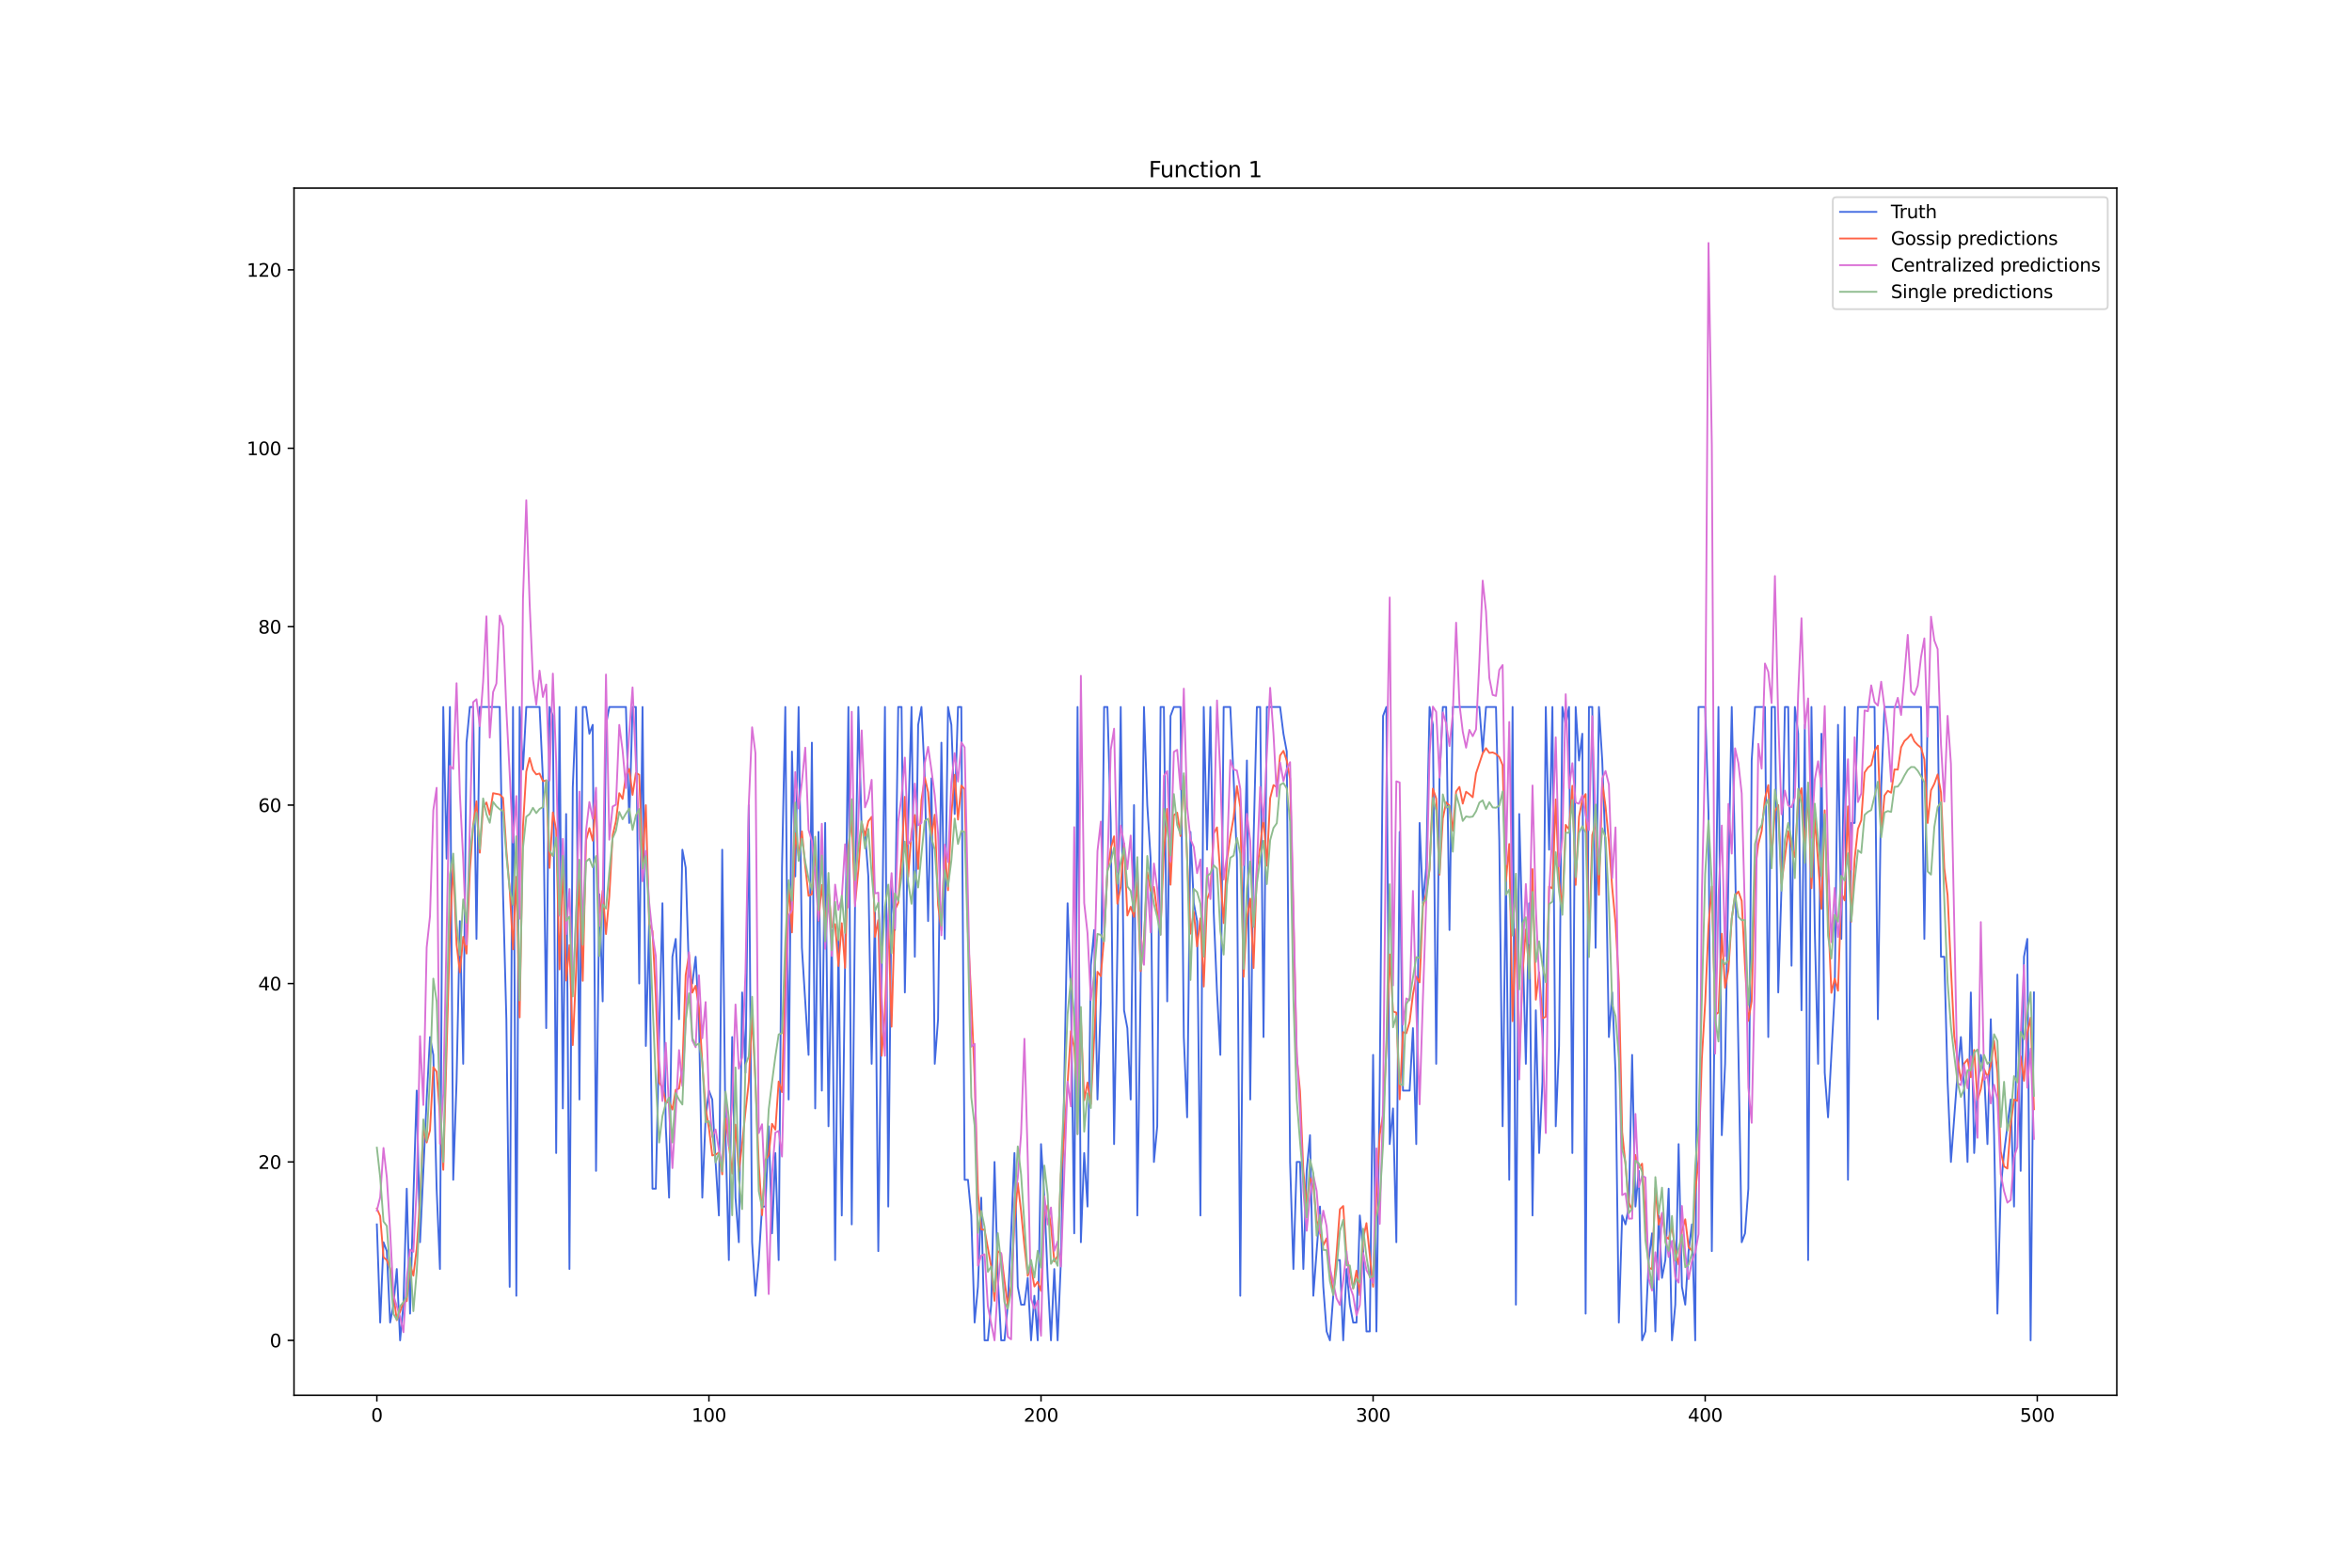 <?xml version="1.0" encoding="utf-8" standalone="no"?>
<!DOCTYPE svg PUBLIC "-//W3C//DTD SVG 1.1//EN"
  "http://www.w3.org/Graphics/SVG/1.1/DTD/svg11.dtd">
<svg xmlns:xlink="http://www.w3.org/1999/xlink" width="1296pt" height="864pt" viewBox="0 0 1296 864" xmlns="http://www.w3.org/2000/svg" version="1.1">
 <defs>
  <style type="text/css">*{stroke-linejoin: round; stroke-linecap: butt}</style>
 </defs>
 <g id="figure_1">
  <g id="patch_1">
   <path d="M 0 864 
L 1296 864 
L 1296 0 
L 0 0 
z
" style="fill: #ffffff"/>
  </g>
  <g id="axes_1">
   <g id="patch_2">
    <path d="M 162 768.96 
L 1166.4 768.96 
L 1166.4 103.68 
L 162 103.68 
z
" style="fill: #ffffff"/>
   </g>
   <g id="matplotlib.axis_1">
    <g id="xtick_1">
     <g id="line2d_1">
      <defs>
       <path id="m1697a3f739" d="M 0 0 
L 0 3.5 
" style="stroke: #000000; stroke-width: 0.8"/>
      </defs>
      <g>
       <use xlink:href="#m1697a3f739" x="207.655" y="768.96" style="stroke: #000000; stroke-width: 0.8"/>
      </g>
     </g>
     <g id="text_1">
      <!-- 0 -->
      <g transform="translate(204.473 783.558) scale(0.1 -0.1)">
       <defs>
        <path id="DejaVuSans-30" d="M 2034 4250 
Q 1547 4250 1301 3770 
Q 1056 3291 1056 2328 
Q 1056 1369 1301 889 
Q 1547 409 2034 409 
Q 2525 409 2770 889 
Q 3016 1369 3016 2328 
Q 3016 3291 2770 3770 
Q 2525 4250 2034 4250 
z
M 2034 4750 
Q 2819 4750 3233 4129 
Q 3647 3509 3647 2328 
Q 3647 1150 3233 529 
Q 2819 -91 2034 -91 
Q 1250 -91 836 529 
Q 422 1150 422 2328 
Q 422 3509 836 4129 
Q 1250 4750 2034 4750 
z
" transform="scale(0.016)"/>
       </defs>
       <use xlink:href="#DejaVuSans-30"/>
      </g>
     </g>
    </g>
    <g id="xtick_2">
     <g id="line2d_2">
      <g>
       <use xlink:href="#m1697a3f739" x="390.639" y="768.96" style="stroke: #000000; stroke-width: 0.8"/>
      </g>
     </g>
     <g id="text_2">
      <!-- 100 -->
      <g transform="translate(381.095 783.558) scale(0.1 -0.1)">
       <defs>
        <path id="DejaVuSans-31" d="M 794 531 
L 1825 531 
L 1825 4091 
L 703 3866 
L 703 4441 
L 1819 4666 
L 2450 4666 
L 2450 531 
L 3481 531 
L 3481 0 
L 794 0 
L 794 531 
z
" transform="scale(0.016)"/>
       </defs>
       <use xlink:href="#DejaVuSans-31"/>
       <use xlink:href="#DejaVuSans-30" x="63.623"/>
       <use xlink:href="#DejaVuSans-30" x="127.246"/>
      </g>
     </g>
    </g>
    <g id="xtick_3">
     <g id="line2d_3">
      <g>
       <use xlink:href="#m1697a3f739" x="573.623" y="768.96" style="stroke: #000000; stroke-width: 0.8"/>
      </g>
     </g>
     <g id="text_3">
      <!-- 200 -->
      <g transform="translate(564.079 783.558) scale(0.1 -0.1)">
       <defs>
        <path id="DejaVuSans-32" d="M 1228 531 
L 3431 531 
L 3431 0 
L 469 0 
L 469 531 
Q 828 903 1448 1529 
Q 2069 2156 2228 2338 
Q 2531 2678 2651 2914 
Q 2772 3150 2772 3378 
Q 2772 3750 2511 3984 
Q 2250 4219 1831 4219 
Q 1534 4219 1204 4116 
Q 875 4013 500 3803 
L 500 4441 
Q 881 4594 1212 4672 
Q 1544 4750 1819 4750 
Q 2544 4750 2975 4387 
Q 3406 4025 3406 3419 
Q 3406 3131 3298 2873 
Q 3191 2616 2906 2266 
Q 2828 2175 2409 1742 
Q 1991 1309 1228 531 
z
" transform="scale(0.016)"/>
       </defs>
       <use xlink:href="#DejaVuSans-32"/>
       <use xlink:href="#DejaVuSans-30" x="63.623"/>
       <use xlink:href="#DejaVuSans-30" x="127.246"/>
      </g>
     </g>
    </g>
    <g id="xtick_4">
     <g id="line2d_4">
      <g>
       <use xlink:href="#m1697a3f739" x="756.607" y="768.96" style="stroke: #000000; stroke-width: 0.8"/>
      </g>
     </g>
     <g id="text_4">
      <!-- 300 -->
      <g transform="translate(747.063 783.558) scale(0.1 -0.1)">
       <defs>
        <path id="DejaVuSans-33" d="M 2597 2516 
Q 3050 2419 3304 2112 
Q 3559 1806 3559 1356 
Q 3559 666 3084 287 
Q 2609 -91 1734 -91 
Q 1441 -91 1130 -33 
Q 819 25 488 141 
L 488 750 
Q 750 597 1062 519 
Q 1375 441 1716 441 
Q 2309 441 2620 675 
Q 2931 909 2931 1356 
Q 2931 1769 2642 2001 
Q 2353 2234 1838 2234 
L 1294 2234 
L 1294 2753 
L 1863 2753 
Q 2328 2753 2575 2939 
Q 2822 3125 2822 3475 
Q 2822 3834 2567 4026 
Q 2313 4219 1838 4219 
Q 1578 4219 1281 4162 
Q 984 4106 628 3988 
L 628 4550 
Q 988 4650 1302 4700 
Q 1616 4750 1894 4750 
Q 2613 4750 3031 4423 
Q 3450 4097 3450 3541 
Q 3450 3153 3228 2886 
Q 3006 2619 2597 2516 
z
" transform="scale(0.016)"/>
       </defs>
       <use xlink:href="#DejaVuSans-33"/>
       <use xlink:href="#DejaVuSans-30" x="63.623"/>
       <use xlink:href="#DejaVuSans-30" x="127.246"/>
      </g>
     </g>
    </g>
    <g id="xtick_5">
     <g id="line2d_5">
      <g>
       <use xlink:href="#m1697a3f739" x="939.591" y="768.96" style="stroke: #000000; stroke-width: 0.8"/>
      </g>
     </g>
     <g id="text_5">
      <!-- 400 -->
      <g transform="translate(930.047 783.558) scale(0.1 -0.1)">
       <defs>
        <path id="DejaVuSans-34" d="M 2419 4116 
L 825 1625 
L 2419 1625 
L 2419 4116 
z
M 2253 4666 
L 3047 4666 
L 3047 1625 
L 3713 1625 
L 3713 1100 
L 3047 1100 
L 3047 0 
L 2419 0 
L 2419 1100 
L 313 1100 
L 313 1709 
L 2253 4666 
z
" transform="scale(0.016)"/>
       </defs>
       <use xlink:href="#DejaVuSans-34"/>
       <use xlink:href="#DejaVuSans-30" x="63.623"/>
       <use xlink:href="#DejaVuSans-30" x="127.246"/>
      </g>
     </g>
    </g>
    <g id="xtick_6">
     <g id="line2d_6">
      <g>
       <use xlink:href="#m1697a3f739" x="1122.575" y="768.96" style="stroke: #000000; stroke-width: 0.8"/>
      </g>
     </g>
     <g id="text_6">
      <!-- 500 -->
      <g transform="translate(1113.032 783.558) scale(0.1 -0.1)">
       <defs>
        <path id="DejaVuSans-35" d="M 691 4666 
L 3169 4666 
L 3169 4134 
L 1269 4134 
L 1269 2991 
Q 1406 3038 1543 3061 
Q 1681 3084 1819 3084 
Q 2600 3084 3056 2656 
Q 3513 2228 3513 1497 
Q 3513 744 3044 326 
Q 2575 -91 1722 -91 
Q 1428 -91 1123 -41 
Q 819 9 494 109 
L 494 744 
Q 775 591 1075 516 
Q 1375 441 1709 441 
Q 2250 441 2565 725 
Q 2881 1009 2881 1497 
Q 2881 1984 2565 2268 
Q 2250 2553 1709 2553 
Q 1456 2553 1204 2497 
Q 953 2441 691 2322 
L 691 4666 
z
" transform="scale(0.016)"/>
       </defs>
       <use xlink:href="#DejaVuSans-35"/>
       <use xlink:href="#DejaVuSans-30" x="63.623"/>
       <use xlink:href="#DejaVuSans-30" x="127.246"/>
      </g>
     </g>
    </g>
   </g>
   <g id="matplotlib.axis_2">
    <g id="ytick_1">
     <g id="line2d_7">
      <defs>
       <path id="m845e8e73d7" d="M 0 0 
L -3.5 0 
" style="stroke: #000000; stroke-width: 0.8"/>
      </defs>
      <g>
       <use xlink:href="#m845e8e73d7" x="162" y="738.72" style="stroke: #000000; stroke-width: 0.8"/>
      </g>
     </g>
     <g id="text_7">
      <!-- 0 -->
      <g transform="translate(148.637 742.519) scale(0.1 -0.1)">
       <use xlink:href="#DejaVuSans-30"/>
      </g>
     </g>
    </g>
    <g id="ytick_2">
     <g id="line2d_8">
      <g>
       <use xlink:href="#m845e8e73d7" x="162" y="640.386" style="stroke: #000000; stroke-width: 0.8"/>
      </g>
     </g>
     <g id="text_8">
      <!-- 20 -->
      <g transform="translate(142.275 644.185) scale(0.1 -0.1)">
       <use xlink:href="#DejaVuSans-32"/>
       <use xlink:href="#DejaVuSans-30" x="63.623"/>
      </g>
     </g>
    </g>
    <g id="ytick_3">
     <g id="line2d_9">
      <g>
       <use xlink:href="#m845e8e73d7" x="162" y="542.052" style="stroke: #000000; stroke-width: 0.8"/>
      </g>
     </g>
     <g id="text_9">
      <!-- 40 -->
      <g transform="translate(142.275 545.851) scale(0.1 -0.1)">
       <use xlink:href="#DejaVuSans-34"/>
       <use xlink:href="#DejaVuSans-30" x="63.623"/>
      </g>
     </g>
    </g>
    <g id="ytick_4">
     <g id="line2d_10">
      <g>
       <use xlink:href="#m845e8e73d7" x="162" y="443.718" style="stroke: #000000; stroke-width: 0.8"/>
      </g>
     </g>
     <g id="text_10">
      <!-- 60 -->
      <g transform="translate(142.275 447.517) scale(0.1 -0.1)">
       <defs>
        <path id="DejaVuSans-36" d="M 2113 2584 
Q 1688 2584 1439 2293 
Q 1191 2003 1191 1497 
Q 1191 994 1439 701 
Q 1688 409 2113 409 
Q 2538 409 2786 701 
Q 3034 994 3034 1497 
Q 3034 2003 2786 2293 
Q 2538 2584 2113 2584 
z
M 3366 4563 
L 3366 3988 
Q 3128 4100 2886 4159 
Q 2644 4219 2406 4219 
Q 1781 4219 1451 3797 
Q 1122 3375 1075 2522 
Q 1259 2794 1537 2939 
Q 1816 3084 2150 3084 
Q 2853 3084 3261 2657 
Q 3669 2231 3669 1497 
Q 3669 778 3244 343 
Q 2819 -91 2113 -91 
Q 1303 -91 875 529 
Q 447 1150 447 2328 
Q 447 3434 972 4092 
Q 1497 4750 2381 4750 
Q 2619 4750 2861 4703 
Q 3103 4656 3366 4563 
z
" transform="scale(0.016)"/>
       </defs>
       <use xlink:href="#DejaVuSans-36"/>
       <use xlink:href="#DejaVuSans-30" x="63.623"/>
      </g>
     </g>
    </g>
    <g id="ytick_5">
     <g id="line2d_11">
      <g>
       <use xlink:href="#m845e8e73d7" x="162" y="345.384" style="stroke: #000000; stroke-width: 0.8"/>
      </g>
     </g>
     <g id="text_11">
      <!-- 80 -->
      <g transform="translate(142.275 349.183) scale(0.1 -0.1)">
       <defs>
        <path id="DejaVuSans-38" d="M 2034 2216 
Q 1584 2216 1326 1975 
Q 1069 1734 1069 1313 
Q 1069 891 1326 650 
Q 1584 409 2034 409 
Q 2484 409 2743 651 
Q 3003 894 3003 1313 
Q 3003 1734 2745 1975 
Q 2488 2216 2034 2216 
z
M 1403 2484 
Q 997 2584 770 2862 
Q 544 3141 544 3541 
Q 544 4100 942 4425 
Q 1341 4750 2034 4750 
Q 2731 4750 3128 4425 
Q 3525 4100 3525 3541 
Q 3525 3141 3298 2862 
Q 3072 2584 2669 2484 
Q 3125 2378 3379 2068 
Q 3634 1759 3634 1313 
Q 3634 634 3220 271 
Q 2806 -91 2034 -91 
Q 1263 -91 848 271 
Q 434 634 434 1313 
Q 434 1759 690 2068 
Q 947 2378 1403 2484 
z
M 1172 3481 
Q 1172 3119 1398 2916 
Q 1625 2713 2034 2713 
Q 2441 2713 2670 2916 
Q 2900 3119 2900 3481 
Q 2900 3844 2670 4047 
Q 2441 4250 2034 4250 
Q 1625 4250 1398 4047 
Q 1172 3844 1172 3481 
z
" transform="scale(0.016)"/>
       </defs>
       <use xlink:href="#DejaVuSans-38"/>
       <use xlink:href="#DejaVuSans-30" x="63.623"/>
      </g>
     </g>
    </g>
    <g id="ytick_6">
     <g id="line2d_12">
      <g>
       <use xlink:href="#m845e8e73d7" x="162" y="247.049" style="stroke: #000000; stroke-width: 0.8"/>
      </g>
     </g>
     <g id="text_12">
      <!-- 100 -->
      <g transform="translate(135.912 250.849) scale(0.1 -0.1)">
       <use xlink:href="#DejaVuSans-31"/>
       <use xlink:href="#DejaVuSans-30" x="63.623"/>
       <use xlink:href="#DejaVuSans-30" x="127.246"/>
      </g>
     </g>
    </g>
    <g id="ytick_7">
     <g id="line2d_13">
      <g>
       <use xlink:href="#m845e8e73d7" x="162" y="148.715" style="stroke: #000000; stroke-width: 0.8"/>
      </g>
     </g>
     <g id="text_13">
      <!-- 120 -->
      <g transform="translate(135.912 152.515) scale(0.1 -0.1)">
       <use xlink:href="#DejaVuSans-31"/>
       <use xlink:href="#DejaVuSans-32" x="63.623"/>
       <use xlink:href="#DejaVuSans-30" x="127.246"/>
      </g>
     </g>
    </g>
   </g>
   <g id="line2d_14">
    <path d="M 207.655 674.803 
L 209.484 728.887 
L 211.314 684.636 
L 213.144 689.553 
L 214.974 728.887 
L 216.804 719.053 
L 218.634 699.386 
L 220.463 738.72 
L 222.293 719.053 
L 224.123 655.136 
L 225.953 723.97 
L 227.783 660.053 
L 229.613 601.052 
L 231.442 684.636 
L 235.102 605.969 
L 236.932 571.552 
L 238.762 581.385 
L 240.592 655.136 
L 242.422 699.386 
L 244.251 389.634 
L 246.081 473.218 
L 247.911 389.634 
L 249.741 650.219 
L 251.571 596.136 
L 253.401 507.635 
L 255.23 586.302 
L 257.06 409.301 
L 258.89 389.634 
L 260.72 389.634 
L 262.55 517.468 
L 264.38 389.634 
L 275.359 389.634 
L 277.189 492.885 
L 279.018 561.719 
L 280.848 709.22 
L 282.678 389.634 
L 284.508 714.136 
L 286.338 389.634 
L 288.168 424.051 
L 289.997 389.634 
L 297.317 389.634 
L 299.147 428.968 
L 300.976 566.635 
L 302.806 389.634 
L 304.636 394.551 
L 306.466 635.469 
L 308.296 389.634 
L 310.126 610.886 
L 311.956 448.634 
L 313.785 699.386 
L 315.615 433.884 
L 317.445 389.634 
L 319.275 605.969 
L 321.105 389.634 
L 322.935 389.634 
L 324.764 404.384 
L 326.594 399.467 
L 328.424 645.303 
L 330.254 492.885 
L 332.084 551.885 
L 333.914 399.467 
L 335.743 389.634 
L 344.893 389.634 
L 346.723 453.551 
L 348.552 389.634 
L 350.382 389.634 
L 352.212 542.052 
L 354.042 389.634 
L 355.872 576.469 
L 357.702 507.635 
L 359.531 655.136 
L 361.361 655.136 
L 363.191 571.552 
L 365.021 497.801 
L 366.851 620.719 
L 368.681 660.053 
L 370.51 527.302 
L 372.34 517.468 
L 374.17 561.719 
L 376 468.301 
L 377.83 478.135 
L 379.66 537.135 
L 381.489 542.052 
L 383.319 527.302 
L 385.149 561.719 
L 386.979 660.053 
L 388.809 615.802 
L 390.639 601.052 
L 392.469 605.969 
L 394.298 640.386 
L 396.128 669.886 
L 397.958 468.301 
L 399.788 625.636 
L 401.618 694.47 
L 403.448 571.552 
L 405.277 660.053 
L 407.107 684.636 
L 408.937 546.968 
L 410.767 591.219 
L 412.597 443.718 
L 414.427 684.636 
L 416.256 714.136 
L 418.086 694.47 
L 419.916 664.969 
L 421.746 664.969 
L 423.576 620.719 
L 425.406 679.72 
L 427.236 635.469 
L 429.065 694.47 
L 430.895 478.135 
L 432.725 389.634 
L 434.555 605.969 
L 436.385 414.217 
L 438.215 483.051 
L 440.044 389.634 
L 441.874 522.385 
L 445.534 581.385 
L 447.364 409.301 
L 449.194 610.886 
L 451.023 458.468 
L 452.853 601.052 
L 454.683 453.551 
L 456.513 620.719 
L 458.343 512.552 
L 460.173 694.47 
L 462.003 517.468 
L 463.832 669.886 
L 467.492 389.634 
L 469.322 674.803 
L 471.152 497.801 
L 472.982 389.634 
L 474.811 458.468 
L 476.641 458.468 
L 478.471 483.051 
L 480.301 586.302 
L 482.131 502.718 
L 483.961 689.553 
L 487.62 389.634 
L 489.45 664.969 
L 491.28 487.968 
L 493.11 512.552 
L 494.94 389.634 
L 496.77 389.634 
L 498.599 546.968 
L 500.429 453.551 
L 502.259 389.634 
L 504.089 527.302 
L 505.919 399.467 
L 507.749 389.634 
L 509.578 428.968 
L 511.408 507.635 
L 513.238 428.968 
L 515.068 586.302 
L 516.898 561.719 
L 518.728 409.301 
L 520.557 517.468 
L 522.387 389.634 
L 524.217 399.467 
L 526.047 448.634 
L 527.877 389.634 
L 529.707 389.634 
L 531.536 650.219 
L 533.366 650.219 
L 535.196 669.886 
L 537.026 728.887 
L 538.856 709.22 
L 540.686 660.053 
L 542.516 738.72 
L 544.345 738.72 
L 546.175 719.053 
L 548.005 640.386 
L 549.835 704.303 
L 551.665 738.72 
L 553.495 738.72 
L 555.324 719.053 
L 557.154 679.72 
L 558.984 635.469 
L 560.814 709.22 
L 562.644 719.053 
L 564.474 719.053 
L 566.303 704.303 
L 568.133 738.72 
L 569.963 714.136 
L 571.793 738.72 
L 573.623 630.552 
L 575.453 660.053 
L 577.283 704.303 
L 579.112 738.72 
L 580.942 699.386 
L 582.772 738.72 
L 584.602 694.47 
L 588.262 497.801 
L 590.091 546.968 
L 591.921 679.72 
L 593.751 389.634 
L 595.581 684.636 
L 597.411 635.469 
L 599.241 664.969 
L 601.07 532.218 
L 602.9 512.552 
L 604.73 605.969 
L 606.56 551.885 
L 608.39 389.634 
L 610.22 389.634 
L 612.05 453.551 
L 613.879 630.552 
L 615.709 522.385 
L 617.539 389.634 
L 619.369 556.802 
L 621.199 566.635 
L 623.029 605.969 
L 624.858 443.718 
L 626.688 669.886 
L 628.518 542.052 
L 630.348 389.634 
L 632.178 443.718 
L 634.008 473.218 
L 635.837 640.386 
L 637.667 620.719 
L 639.497 389.634 
L 641.327 389.634 
L 643.157 551.885 
L 644.987 394.551 
L 646.817 389.634 
L 650.476 389.634 
L 652.306 571.552 
L 654.136 615.802 
L 655.966 458.468 
L 657.796 497.801 
L 659.625 507.635 
L 661.455 669.886 
L 663.285 389.634 
L 665.115 468.301 
L 666.945 389.634 
L 668.775 502.718 
L 670.604 546.968 
L 672.434 581.385 
L 674.264 389.634 
L 677.924 389.634 
L 679.754 428.968 
L 681.583 473.218 
L 683.413 714.136 
L 685.243 492.885 
L 687.073 419.134 
L 688.903 605.969 
L 690.733 463.384 
L 692.563 389.634 
L 694.392 389.634 
L 696.222 571.552 
L 698.052 389.634 
L 705.371 389.634 
L 707.201 404.384 
L 709.031 414.217 
L 710.861 640.386 
L 712.691 699.386 
L 714.521 640.386 
L 716.35 640.386 
L 718.18 699.386 
L 720.01 645.303 
L 721.84 625.636 
L 723.67 714.136 
L 727.33 664.969 
L 729.159 709.22 
L 730.989 733.803 
L 732.819 738.72 
L 734.649 714.136 
L 736.479 694.47 
L 738.309 694.47 
L 740.138 738.72 
L 741.968 699.386 
L 743.798 719.053 
L 745.628 728.887 
L 747.458 728.887 
L 749.288 669.886 
L 751.117 689.553 
L 752.947 733.803 
L 754.777 733.803 
L 756.607 581.385 
L 758.437 733.803 
L 760.267 596.136 
L 762.097 394.551 
L 763.926 389.634 
L 765.756 630.552 
L 767.586 610.886 
L 769.416 684.636 
L 771.246 458.468 
L 773.076 601.052 
L 776.735 601.052 
L 778.565 566.635 
L 780.395 630.552 
L 782.225 453.551 
L 784.055 497.801 
L 785.884 478.135 
L 787.714 389.634 
L 789.544 399.467 
L 791.374 586.302 
L 793.204 428.968 
L 795.034 389.634 
L 796.864 389.634 
L 798.693 512.552 
L 800.523 389.634 
L 815.162 389.634 
L 816.992 414.217 
L 818.822 389.634 
L 824.311 389.634 
L 826.141 463.384 
L 827.971 620.719 
L 829.801 478.135 
L 831.63 650.219 
L 833.46 389.634 
L 835.29 719.053 
L 837.12 448.634 
L 840.78 586.302 
L 842.61 497.801 
L 844.439 669.886 
L 846.269 556.802 
L 848.099 635.469 
L 849.929 596.136 
L 851.759 389.634 
L 853.589 468.301 
L 855.418 389.634 
L 857.248 620.719 
L 859.078 576.469 
L 860.908 389.634 
L 862.738 399.467 
L 864.568 389.634 
L 866.397 635.469 
L 868.227 389.634 
L 870.057 419.134 
L 871.887 404.384 
L 873.717 723.97 
L 875.547 389.634 
L 877.377 389.634 
L 879.206 522.385 
L 881.036 389.634 
L 882.866 419.134 
L 884.696 468.301 
L 886.526 571.552 
L 888.356 546.968 
L 890.185 591.219 
L 892.015 728.887 
L 893.845 669.886 
L 895.675 674.803 
L 897.505 664.969 
L 899.335 581.385 
L 901.164 664.969 
L 902.994 645.303 
L 904.824 738.72 
L 906.654 733.803 
L 908.484 694.47 
L 910.314 679.72 
L 912.144 733.803 
L 913.973 669.886 
L 915.803 704.303 
L 917.633 694.47 
L 919.463 655.136 
L 921.293 738.72 
L 923.123 719.053 
L 924.952 630.552 
L 926.782 709.22 
L 928.612 719.053 
L 930.442 689.553 
L 932.272 674.803 
L 934.102 738.72 
L 935.931 389.634 
L 939.591 389.634 
L 941.421 448.634 
L 943.251 689.553 
L 945.081 532.218 
L 946.911 389.634 
L 948.74 625.636 
L 950.57 586.302 
L 952.4 483.051 
L 954.23 389.634 
L 956.06 473.218 
L 959.719 684.636 
L 961.549 679.72 
L 963.379 655.136 
L 965.209 419.134 
L 967.039 389.634 
L 972.528 389.634 
L 974.358 571.552 
L 976.188 389.634 
L 978.018 389.634 
L 979.848 546.968 
L 981.678 487.968 
L 983.507 389.634 
L 985.337 389.634 
L 987.167 532.218 
L 988.997 389.634 
L 990.827 404.384 
L 992.657 556.802 
L 994.486 399.467 
L 996.316 694.47 
L 998.146 389.634 
L 999.976 512.552 
L 1001.806 586.302 
L 1003.636 404.384 
L 1005.465 591.219 
L 1007.295 615.802 
L 1010.955 546.968 
L 1012.785 399.467 
L 1014.615 517.468 
L 1016.444 389.634 
L 1018.274 650.219 
L 1020.104 453.551 
L 1021.934 453.551 
L 1023.764 389.634 
L 1032.913 389.634 
L 1034.743 561.719 
L 1036.573 433.884 
L 1038.403 389.634 
L 1058.531 389.634 
L 1060.361 517.468 
L 1062.191 389.634 
L 1067.68 389.634 
L 1069.51 527.302 
L 1071.34 527.302 
L 1073.17 596.136 
L 1074.999 640.386 
L 1078.659 591.219 
L 1080.489 571.552 
L 1082.319 601.052 
L 1084.149 640.386 
L 1085.978 546.968 
L 1087.808 635.469 
L 1089.638 601.052 
L 1091.468 581.385 
L 1093.298 591.219 
L 1095.128 630.552 
L 1096.958 561.719 
L 1098.787 625.636 
L 1100.617 723.97 
L 1102.447 655.136 
L 1104.277 635.469 
L 1107.937 605.969 
L 1109.766 664.969 
L 1111.596 537.135 
L 1113.426 645.303 
L 1115.256 527.302 
L 1117.086 517.468 
L 1118.916 738.72 
L 1120.745 546.968 
L 1120.745 546.968 
" clip-path="url(#pf0dd4091f6)" style="fill: none; stroke: #4169e1; stroke-linecap: square"/>
   </g>
   <g id="line2d_15">
    <path d="M 207.655 666.056 
L 209.484 670.218 
L 211.314 692.869 
L 213.144 694.492 
L 214.974 699.131 
L 218.634 727.571 
L 220.463 722.848 
L 222.293 717.737 
L 224.123 717.058 
L 225.953 697.092 
L 227.783 703.041 
L 229.613 688.256 
L 231.442 661.528 
L 233.272 622.261 
L 235.102 629.66 
L 236.932 623.012 
L 238.762 588.104 
L 240.592 590.674 
L 242.422 614.878 
L 244.251 644.716 
L 247.911 513.422 
L 249.741 476.083 
L 251.571 520.475 
L 253.401 535.872 
L 255.23 516.345 
L 257.06 525.557 
L 258.89 480.005 
L 260.72 454.809 
L 262.55 441.627 
L 264.38 469.94 
L 266.209 445.009 
L 268.039 442.263 
L 269.869 449.041 
L 271.699 437.14 
L 275.359 437.853 
L 277.189 439.719 
L 279.018 468.547 
L 280.848 489.983 
L 282.678 523.197 
L 284.508 483.211 
L 286.338 560.726 
L 288.168 455.427 
L 289.997 425.262 
L 291.827 417.759 
L 293.657 424.387 
L 295.487 426.806 
L 297.317 426.317 
L 299.147 430.511 
L 300.976 430.158 
L 302.806 478.345 
L 304.636 447.725 
L 306.466 457.5 
L 308.296 534.285 
L 310.126 474.579 
L 311.956 540.424 
L 313.785 520.868 
L 315.615 575.972 
L 317.445 535.265 
L 319.275 483.275 
L 321.105 540.564 
L 322.935 463.03 
L 324.764 456.401 
L 326.594 463.317 
L 328.424 441.318 
L 330.254 508.465 
L 332.084 490.913 
L 333.914 514.787 
L 335.743 493.955 
L 337.573 460.408 
L 339.403 452.605 
L 341.233 437.15 
L 343.063 440.317 
L 344.893 427.53 
L 346.723 423.779 
L 348.552 438.085 
L 350.382 426.039 
L 352.212 426.964 
L 354.042 475.861 
L 355.872 443.76 
L 357.702 509.141 
L 359.531 513.078 
L 361.361 549.25 
L 363.191 596.723 
L 365.021 599.369 
L 366.851 607.774 
L 368.681 607.255 
L 370.51 611.517 
L 372.34 600.678 
L 374.17 599.9 
L 376 588.308 
L 377.83 537.366 
L 379.66 526.169 
L 381.489 547.054 
L 383.319 543.308 
L 385.149 555.268 
L 386.979 585.981 
L 388.809 610.663 
L 390.639 621.732 
L 392.469 636.81 
L 394.298 636.313 
L 396.128 635.207 
L 397.958 647.224 
L 399.788 616.431 
L 401.618 630.71 
L 403.448 646.802 
L 405.277 619.816 
L 407.107 645.697 
L 408.937 630.504 
L 410.767 612.708 
L 412.597 596.313 
L 414.427 559.606 
L 416.256 596.246 
L 418.086 641.226 
L 419.916 669.731 
L 421.746 639.289 
L 423.576 636.644 
L 425.406 619.372 
L 427.236 622.606 
L 429.065 596.059 
L 430.895 601.922 
L 432.725 538.42 
L 434.555 487.246 
L 436.385 513.884 
L 438.215 459.267 
L 440.044 471.755 
L 441.874 458.2 
L 443.704 477.48 
L 445.534 493.708 
L 447.364 492.866 
L 449.194 469.094 
L 451.023 507.382 
L 452.853 487.745 
L 454.683 508.688 
L 456.513 489.803 
L 458.343 511.167 
L 460.173 509.309 
L 462.003 532.387 
L 463.832 508.798 
L 465.662 533.442 
L 467.492 466.881 
L 469.322 451.615 
L 471.152 498.327 
L 472.982 479.199 
L 474.811 453.284 
L 476.641 460.587 
L 478.471 452.628 
L 480.301 450.18 
L 482.131 516.335 
L 483.961 507.05 
L 485.79 581.887 
L 487.62 557.816 
L 489.45 507.248 
L 491.28 565.837 
L 493.11 501.563 
L 494.94 497.598 
L 496.77 472.47 
L 498.599 439.134 
L 500.429 483.303 
L 502.259 458.538 
L 504.089 449.163 
L 505.919 478.927 
L 507.749 441.058 
L 509.578 428.411 
L 511.408 436.622 
L 513.238 460.771 
L 515.068 449.024 
L 516.898 498.767 
L 518.728 512.713 
L 520.557 468.451 
L 522.387 490.638 
L 524.217 448.852 
L 526.047 427.039 
L 527.877 451.699 
L 529.707 432.93 
L 531.536 434.983 
L 533.366 513.505 
L 535.196 550.522 
L 537.026 593.605 
L 538.856 657.28 
L 540.686 677.571 
L 542.516 677.707 
L 546.175 698.128 
L 548.005 716.905 
L 549.835 689.542 
L 551.665 690.915 
L 553.495 705.968 
L 555.324 719.203 
L 557.154 708.616 
L 558.984 674.342 
L 560.814 651.984 
L 562.644 667.609 
L 564.474 686.595 
L 566.303 703.105 
L 568.133 698.104 
L 569.963 709.026 
L 571.793 706.472 
L 573.623 711.452 
L 575.453 669.47 
L 577.283 664.205 
L 579.112 675.61 
L 580.942 695.168 
L 582.772 692.161 
L 584.602 647.155 
L 586.432 625.634 
L 590.091 568.305 
L 591.921 577.23 
L 593.751 607.374 
L 595.581 561.335 
L 597.411 606.378 
L 599.241 596.616 
L 601.07 608.497 
L 604.73 535.559 
L 606.56 538.02 
L 608.39 516.282 
L 610.22 480.176 
L 612.05 467.544 
L 613.879 460.922 
L 615.709 498.073 
L 617.539 488.629 
L 619.369 464.912 
L 621.199 504.57 
L 623.029 499.749 
L 624.858 505.291 
L 626.688 486.284 
L 628.518 535.218 
L 630.348 517.562 
L 632.178 480.789 
L 634.008 490.853 
L 635.837 488.821 
L 637.667 502.89 
L 639.497 511.349 
L 641.327 469.682 
L 643.157 445.846 
L 644.987 487.587 
L 646.817 449.248 
L 648.646 447.892 
L 650.476 460.748 
L 652.306 427.692 
L 654.136 473.311 
L 655.966 514.602 
L 657.796 502.511 
L 659.625 521.626 
L 661.455 506.12 
L 663.285 543.712 
L 665.115 495.683 
L 666.945 490.722 
L 668.775 459.418 
L 670.604 455.998 
L 674.264 508.755 
L 676.094 473.894 
L 677.924 460.875 
L 679.754 450.517 
L 681.583 433.208 
L 683.413 444.896 
L 685.243 538.381 
L 687.073 505.787 
L 688.903 495.289 
L 690.733 533.494 
L 692.563 479.554 
L 694.392 466.429 
L 696.222 450.085 
L 698.052 477.124 
L 699.882 439.939 
L 701.712 432.709 
L 703.542 433.81 
L 705.371 416.35 
L 707.201 413.814 
L 709.031 419.234 
L 710.861 429.142 
L 714.521 582.466 
L 716.35 601.457 
L 718.18 645.566 
L 720.01 663.691 
L 721.84 649.214 
L 723.67 653.726 
L 725.5 672.677 
L 729.159 686.333 
L 730.989 682.452 
L 732.819 699.317 
L 734.649 713.125 
L 736.479 690.68 
L 738.309 666.46 
L 740.138 664.659 
L 741.968 692.671 
L 743.798 700.793 
L 745.628 710.121 
L 747.458 700.31 
L 749.288 713.898 
L 751.117 682.619 
L 752.947 674.11 
L 756.607 709.165 
L 758.437 658.207 
L 760.267 625.324 
L 762.097 614.454 
L 763.926 578.068 
L 765.756 525.998 
L 767.586 557.465 
L 769.416 558.077 
L 771.246 605.883 
L 773.076 568.822 
L 774.905 569.444 
L 776.735 563.191 
L 778.565 548.073 
L 780.395 538.302 
L 782.225 541.422 
L 784.055 499.66 
L 785.884 492.108 
L 787.714 479.365 
L 789.544 434.656 
L 791.374 440.043 
L 793.204 482.063 
L 795.034 451.052 
L 796.864 442.124 
L 798.693 444.049 
L 800.523 457.842 
L 802.353 436.219 
L 804.183 433.704 
L 806.013 442.909 
L 807.843 436.375 
L 809.672 437.705 
L 811.502 439.4 
L 813.332 426.221 
L 816.992 415.188 
L 818.822 412.332 
L 820.651 414.943 
L 822.481 414.686 
L 824.311 415.538 
L 826.141 417.256 
L 827.971 421.715 
L 829.801 485.649 
L 831.63 465.163 
L 833.46 562.818 
L 835.29 512.071 
L 837.12 587.759 
L 838.95 536.799 
L 840.78 512.294 
L 842.61 535.491 
L 844.439 479.007 
L 846.269 550.953 
L 848.099 535.876 
L 849.929 561.197 
L 851.759 560.393 
L 853.589 488.521 
L 855.418 489.677 
L 857.248 440.56 
L 859.078 486.053 
L 860.908 499.609 
L 862.738 454.619 
L 864.568 457.215 
L 866.397 433.074 
L 868.227 487.707 
L 870.057 450.247 
L 871.887 440.805 
L 873.717 437.642 
L 875.547 521.956 
L 877.377 460.194 
L 879.206 453.873 
L 881.036 493.197 
L 882.866 431.147 
L 884.696 444.474 
L 886.526 463.632 
L 888.356 489.255 
L 890.185 508.489 
L 892.015 541.666 
L 893.845 623.97 
L 895.675 641.778 
L 897.505 662.8 
L 899.335 666.853 
L 901.164 636.557 
L 902.994 643.632 
L 904.824 641.34 
L 908.484 698.59 
L 910.314 699.48 
L 912.144 654.837 
L 913.973 674.924 
L 915.803 668.986 
L 917.633 681.466 
L 919.463 682.808 
L 921.293 676.078 
L 923.123 688.872 
L 924.952 696.923 
L 926.782 678.353 
L 928.612 671.991 
L 930.442 687.282 
L 932.272 689.385 
L 934.102 657.469 
L 935.931 638.948 
L 937.761 583.339 
L 939.591 552.576 
L 941.421 510.207 
L 943.251 488.568 
L 945.081 559.274 
L 946.911 558.015 
L 948.74 514.59 
L 950.57 544.346 
L 952.4 534.617 
L 954.23 506.188 
L 956.06 493.538 
L 957.89 491.332 
L 959.719 496.485 
L 961.549 532.814 
L 963.379 562.674 
L 965.209 551.759 
L 967.039 479.571 
L 968.869 465.238 
L 970.698 458.022 
L 972.528 439.947 
L 974.358 432.702 
L 976.188 473.322 
L 978.018 447.147 
L 979.848 443.733 
L 981.678 486.891 
L 985.337 458.143 
L 987.167 466.821 
L 988.997 472.297 
L 990.827 440.392 
L 992.657 434.409 
L 994.486 468.583 
L 996.316 436.19 
L 998.146 489.522 
L 999.976 450.775 
L 1001.806 474.723 
L 1003.636 500.888 
L 1005.465 446.614 
L 1007.295 503.001 
L 1009.125 547.199 
L 1010.955 539.334 
L 1012.785 545.992 
L 1014.615 492.38 
L 1016.444 496.258 
L 1018.274 444.414 
L 1020.104 507.958 
L 1021.934 473.4 
L 1023.764 456.812 
L 1025.594 452.071 
L 1027.424 425.786 
L 1029.253 423.041 
L 1031.083 421.615 
L 1032.913 413.852 
L 1034.743 410.965 
L 1036.573 459.227 
L 1038.403 438.391 
L 1040.232 435.832 
L 1042.062 436.891 
L 1043.892 424.057 
L 1045.722 424.161 
L 1047.552 411.86 
L 1049.382 408.403 
L 1051.211 406.78 
L 1053.041 404.623 
L 1054.871 408.622 
L 1056.701 410.582 
L 1058.531 412.079 
L 1060.361 418.503 
L 1062.191 453.561 
L 1064.02 435.572 
L 1065.85 431.975 
L 1067.68 426.814 
L 1069.51 436.688 
L 1071.34 478.427 
L 1073.17 493.439 
L 1074.999 533.618 
L 1076.829 571.049 
L 1078.659 584.032 
L 1080.489 595.343 
L 1082.319 586.146 
L 1084.149 583.835 
L 1085.978 593.69 
L 1087.808 578.682 
L 1089.638 606.233 
L 1091.468 600.256 
L 1093.298 589.187 
L 1095.128 593.639 
L 1096.958 587.353 
L 1098.787 573.636 
L 1100.617 591.034 
L 1102.447 634.6 
L 1104.277 642.808 
L 1106.107 644.021 
L 1107.937 619.85 
L 1109.766 606.016 
L 1111.596 606.743 
L 1113.426 582.166 
L 1115.256 595.644 
L 1117.086 569.249 
L 1118.916 560.89 
L 1120.745 611.335 
L 1120.745 611.335 
" clip-path="url(#pf0dd4091f6)" style="fill: none; stroke: #ff6347; stroke-linecap: square"/>
   </g>
   <g id="line2d_16">
    <path d="M 207.655 667.19 
L 209.484 659.837 
L 211.314 632.691 
L 213.144 648.871 
L 214.974 678.412 
L 216.804 714.013 
L 220.463 725.713 
L 222.293 734.236 
L 224.123 704.539 
L 225.953 688.701 
L 227.783 689.89 
L 229.613 654.608 
L 231.442 571.074 
L 233.272 608.991 
L 235.102 522.214 
L 236.932 505.031 
L 238.762 446.543 
L 240.592 434.185 
L 242.422 630.392 
L 244.251 602.842 
L 246.081 515.492 
L 247.911 422.118 
L 249.741 423.787 
L 251.571 376.54 
L 253.401 437.492 
L 255.23 473.713 
L 257.06 520.501 
L 258.89 456.225 
L 260.72 386.979 
L 262.55 385.377 
L 264.38 400.231 
L 266.209 375.787 
L 268.039 339.685 
L 269.869 406.505 
L 271.699 381.438 
L 273.529 376.72 
L 275.359 339.299 
L 277.189 344.981 
L 279.018 391.488 
L 280.848 426.203 
L 282.678 464.341 
L 284.508 438.72 
L 286.338 506.294 
L 288.168 330.262 
L 289.997 275.715 
L 291.827 332.268 
L 293.657 374.293 
L 295.487 388.377 
L 297.317 369.624 
L 299.147 384.107 
L 300.976 377.239 
L 302.806 430.129 
L 304.636 371.239 
L 306.466 419.824 
L 308.296 504.688 
L 310.126 462.3 
L 311.956 514.854 
L 313.785 489.935 
L 315.615 546.779 
L 317.445 505.855 
L 319.275 436.285 
L 321.105 514.599 
L 322.935 457.749 
L 324.764 442.038 
L 326.594 451.218 
L 328.424 434.133 
L 330.254 510.399 
L 332.084 496.554 
L 333.914 371.754 
L 335.743 462.783 
L 337.573 444.477 
L 339.403 443.506 
L 341.233 399.513 
L 343.063 413.534 
L 344.893 434.282 
L 346.723 403.76 
L 348.552 378.846 
L 350.382 420.537 
L 352.212 458.034 
L 354.042 485.709 
L 355.872 468.996 
L 357.702 497.292 
L 359.531 515.061 
L 361.361 526.918 
L 363.191 583.565 
L 365.021 606.801 
L 366.851 574.749 
L 368.681 611.688 
L 370.51 643.765 
L 372.34 613.224 
L 374.17 578.734 
L 376 598.536 
L 377.83 563.147 
L 379.66 524.806 
L 381.489 573.423 
L 383.319 577.148 
L 385.149 537.539 
L 386.979 572.211 
L 388.809 552.271 
L 390.639 604.945 
L 392.469 626.58 
L 394.298 622.508 
L 396.128 633.514 
L 397.958 641.541 
L 399.788 602.811 
L 401.618 631.709 
L 403.448 607.632 
L 405.277 553.61 
L 407.107 588.971 
L 408.937 582.812 
L 410.767 536.095 
L 412.597 443.317 
L 414.427 400.837 
L 416.256 415.088 
L 418.086 624.508 
L 419.916 619.605 
L 421.746 659.978 
L 423.576 713.193 
L 425.406 647.367 
L 427.236 624.179 
L 429.065 623.335 
L 430.895 637.419 
L 432.725 562.837 
L 434.555 504.585 
L 436.385 501.519 
L 438.215 425.509 
L 440.044 445.584 
L 441.874 431.025 
L 443.704 412.064 
L 445.534 457.368 
L 447.364 463.522 
L 449.194 481.527 
L 451.023 507.164 
L 452.853 454.012 
L 454.683 522.946 
L 456.513 494.249 
L 458.343 526.868 
L 460.173 487.549 
L 462.003 501.521 
L 463.832 494.84 
L 465.662 465.303 
L 467.492 500.121 
L 469.322 392.279 
L 471.152 499.492 
L 474.811 402.547 
L 476.641 444.961 
L 478.471 439.948 
L 480.301 429.782 
L 482.131 492.403 
L 483.961 491.978 
L 485.79 548.954 
L 487.62 581.894 
L 489.45 504.735 
L 491.28 481.207 
L 493.11 511.72 
L 494.94 452.769 
L 496.77 439.082 
L 498.599 417.531 
L 500.429 465.208 
L 502.259 462.74 
L 504.089 431.822 
L 505.919 454.833 
L 507.749 453.526 
L 509.578 420.582 
L 511.408 411.608 
L 513.238 424.348 
L 515.068 438.312 
L 516.898 459.607 
L 518.728 515.479 
L 520.557 465.451 
L 522.387 475.043 
L 524.217 431.206 
L 526.047 415.083 
L 527.877 430.752 
L 529.707 409.096 
L 531.536 411.892 
L 535.196 576.867 
L 537.026 575.28 
L 538.856 697.581 
L 540.686 692.01 
L 542.516 691.284 
L 544.345 719.974 
L 548.005 738.72 
L 549.835 708.853 
L 551.665 690.647 
L 553.495 716.019 
L 555.324 736.785 
L 557.154 738.162 
L 558.984 660.56 
L 560.814 649.184 
L 562.644 624.862 
L 564.474 572.513 
L 566.303 638.165 
L 568.133 715.824 
L 569.963 721.395 
L 571.793 716.848 
L 573.623 736.15 
L 575.453 659.254 
L 577.283 674.84 
L 579.112 665.481 
L 580.942 689.41 
L 582.772 684.206 
L 584.602 698.02 
L 588.262 596.06 
L 590.091 609.762 
L 591.921 455.868 
L 593.751 624.97 
L 595.581 372.469 
L 597.411 497.636 
L 599.241 514.25 
L 601.07 551.187 
L 602.9 537.743 
L 604.73 469.034 
L 606.56 452.787 
L 608.39 513.891 
L 610.22 478.286 
L 612.05 413.205 
L 613.879 401.606 
L 615.709 480.534 
L 617.539 454.984 
L 619.369 464.722 
L 621.199 478.99 
L 623.029 460.49 
L 624.858 499.23 
L 626.688 477.401 
L 628.518 515.571 
L 630.348 531.73 
L 632.178 484.842 
L 634.008 513.834 
L 635.837 475.916 
L 637.667 489.681 
L 639.497 515.114 
L 641.327 427.559 
L 643.157 424.948 
L 644.987 474.84 
L 646.817 414.372 
L 648.646 413.265 
L 650.476 435.08 
L 652.306 379.531 
L 654.136 444.77 
L 655.966 462.409 
L 657.796 466.806 
L 659.625 481.225 
L 661.455 473.644 
L 663.285 523.383 
L 665.115 478.343 
L 666.945 495.483 
L 668.775 461.196 
L 670.604 386.049 
L 672.434 427.571 
L 674.264 484.754 
L 676.094 471.584 
L 677.924 418.904 
L 679.754 423.987 
L 681.583 424.703 
L 683.413 434.668 
L 685.243 476.85 
L 687.073 448.54 
L 688.903 463.37 
L 690.733 510.116 
L 692.563 477.42 
L 694.392 433.701 
L 696.222 452.765 
L 699.882 379.091 
L 701.712 404.329 
L 703.542 438.909 
L 705.371 420.218 
L 707.201 430.565 
L 709.031 423.857 
L 710.861 420.047 
L 714.521 579.384 
L 716.35 611.846 
L 718.18 656.134 
L 720.01 678.325 
L 721.84 658.913 
L 723.67 647.748 
L 725.5 656.333 
L 727.33 679.666 
L 729.159 667.247 
L 730.989 675.88 
L 732.819 698.94 
L 734.649 706.866 
L 736.479 715.567 
L 738.309 719.213 
L 740.138 705.821 
L 741.968 689.673 
L 743.798 708.899 
L 745.628 714.092 
L 747.458 724.99 
L 749.288 719.272 
L 751.117 690.548 
L 752.947 700.014 
L 754.777 703.325 
L 756.607 707.055 
L 758.437 632.878 
L 760.267 674.513 
L 762.097 607.784 
L 763.926 434.615 
L 765.756 329.299 
L 767.586 543.096 
L 769.416 430.617 
L 771.246 431.228 
L 773.076 564.721 
L 774.905 550.27 
L 776.735 551.326 
L 778.565 491.045 
L 780.395 555.781 
L 782.225 608.617 
L 784.055 550.151 
L 785.884 496.945 
L 787.714 415.839 
L 789.544 389.435 
L 791.374 392.33 
L 793.204 428.539 
L 795.034 392.628 
L 796.864 398.721 
L 798.693 411.182 
L 800.523 393.55 
L 802.353 343.183 
L 804.183 388.066 
L 806.013 403.202 
L 807.843 412.074 
L 809.672 402.265 
L 811.502 405.74 
L 813.332 401.978 
L 815.162 364.619 
L 816.992 320.007 
L 818.822 337.016 
L 820.651 373.635 
L 822.481 382.992 
L 824.311 383.533 
L 826.141 369.176 
L 827.971 366.524 
L 829.801 476.313 
L 831.63 397.904 
L 833.46 510.966 
L 835.29 489.72 
L 837.12 594.925 
L 838.95 529.603 
L 840.78 487.214 
L 842.61 519.909 
L 844.439 432.913 
L 846.269 500.097 
L 848.099 539.751 
L 849.929 572.31 
L 851.759 624.446 
L 853.589 491.482 
L 855.418 458.897 
L 857.248 406.374 
L 859.078 477.537 
L 860.908 462.036 
L 862.738 382.604 
L 864.568 434.567 
L 866.397 420.606 
L 868.227 442.262 
L 870.057 442.965 
L 871.887 438.283 
L 873.717 449.103 
L 875.547 457.469 
L 877.377 394.712 
L 879.206 453.128 
L 881.036 477.024 
L 882.866 428.977 
L 884.696 424.923 
L 886.526 432.356 
L 888.356 483.983 
L 890.185 456.007 
L 892.015 570.593 
L 893.845 658.642 
L 895.675 657.666 
L 897.505 671.657 
L 899.335 671.607 
L 901.164 613.933 
L 902.994 654.267 
L 904.824 648.053 
L 906.654 648.902 
L 908.484 704.675 
L 910.314 711.238 
L 912.144 690.162 
L 913.973 705.313 
L 915.803 668.385 
L 917.633 680.176 
L 919.463 692.768 
L 921.293 683.887 
L 923.123 703.978 
L 924.952 706.895 
L 926.782 664.641 
L 928.612 690.777 
L 930.442 704.987 
L 932.272 695.131 
L 934.102 690.262 
L 935.931 680.183 
L 937.761 493.052 
L 939.591 413.624 
L 941.421 133.92 
L 943.251 245.443 
L 945.081 580.681 
L 946.911 494.405 
L 948.74 454.973 
L 950.57 526.927 
L 952.4 443.055 
L 954.23 470.431 
L 956.06 412.398 
L 957.89 420.593 
L 959.719 437.296 
L 961.549 504.773 
L 963.379 599.272 
L 965.209 618.823 
L 967.039 535.818 
L 968.869 409.954 
L 970.698 423.617 
L 972.528 365.677 
L 974.358 370.284 
L 976.188 387.459 
L 978.018 317.473 
L 979.848 396.984 
L 981.678 448.794 
L 983.507 435.697 
L 985.337 443.91 
L 987.167 444.9 
L 988.997 439.602 
L 990.827 382.404 
L 992.657 340.734 
L 994.486 401.561 
L 996.316 384.92 
L 998.146 461.624 
L 999.976 429.765 
L 1001.806 419.561 
L 1003.636 433.632 
L 1005.465 389.177 
L 1007.295 473.716 
L 1009.125 519.256 
L 1010.955 489.365 
L 1012.785 516.419 
L 1014.615 499.856 
L 1016.444 451.648 
L 1018.274 418.444 
L 1020.104 479.253 
L 1021.934 406.322 
L 1023.764 442.035 
L 1025.594 437.279 
L 1027.424 391.541 
L 1029.253 391.994 
L 1031.083 377.733 
L 1032.913 386.949 
L 1034.743 388.881 
L 1036.573 375.713 
L 1040.232 404.297 
L 1042.062 430.777 
L 1043.892 390.541 
L 1045.722 384.582 
L 1047.552 394.041 
L 1051.211 349.903 
L 1053.041 380.898 
L 1054.871 383.013 
L 1056.701 377.876 
L 1058.531 362.134 
L 1060.361 351.815 
L 1062.191 406.023 
L 1064.02 339.899 
L 1065.85 352.967 
L 1067.68 357.718 
L 1069.51 409.999 
L 1071.34 441.779 
L 1073.17 394.538 
L 1074.999 420.933 
L 1078.659 597.023 
L 1080.489 598.038 
L 1082.319 586.91 
L 1084.149 599.746 
L 1085.978 582.173 
L 1087.808 603.111 
L 1089.638 627.084 
L 1091.468 508.181 
L 1093.298 595.138 
L 1095.128 592.884 
L 1096.958 608.157 
L 1098.787 597.863 
L 1100.617 605.931 
L 1102.447 647.051 
L 1104.277 656.442 
L 1106.107 662.805 
L 1107.937 661.337 
L 1109.766 637.668 
L 1111.596 632.234 
L 1113.426 571.045 
L 1115.256 531.917 
L 1117.086 599.485 
L 1118.916 577.929 
L 1120.745 627.69 
L 1120.745 627.69 
" clip-path="url(#pf0dd4091f6)" style="fill: none; stroke: #da70d6; stroke-linecap: square"/>
   </g>
   <g id="line2d_17">
    <path d="M 207.655 632.512 
L 209.484 648.847 
L 211.314 673.185 
L 213.144 675.669 
L 214.974 701.123 
L 216.804 724.199 
L 218.634 727.32 
L 220.463 719.791 
L 222.293 717.685 
L 224.123 714.553 
L 225.953 693.17 
L 227.783 722.619 
L 229.613 700.957 
L 231.442 666.579 
L 233.272 616.962 
L 235.102 628.667 
L 236.932 593.512 
L 238.762 539.333 
L 240.592 551.857 
L 242.422 608.01 
L 244.251 640.434 
L 247.911 481.939 
L 249.741 470.44 
L 251.571 509.116 
L 253.401 526.435 
L 255.23 495.701 
L 257.06 508.569 
L 258.89 470.554 
L 260.72 455.549 
L 262.55 447.994 
L 264.38 467.888 
L 266.209 440.046 
L 268.039 448.778 
L 269.869 453.471 
L 271.699 441.896 
L 273.529 444.375 
L 275.359 446.015 
L 277.189 447.087 
L 279.018 471.397 
L 280.848 490.05 
L 282.678 498.701 
L 284.508 460.906 
L 286.338 551.309 
L 288.168 467.324 
L 289.997 450.111 
L 291.827 448.666 
L 293.657 445.198 
L 295.487 448.15 
L 297.317 445.84 
L 299.147 444.835 
L 300.976 429.955 
L 302.806 468.785 
L 304.636 471.772 
L 306.466 461.477 
L 308.296 504.123 
L 310.126 471.66 
L 311.956 507.442 
L 313.785 505.209 
L 315.615 549.172 
L 317.445 503.389 
L 319.275 473.814 
L 321.105 520.63 
L 322.935 474.87 
L 324.764 473.257 
L 326.594 477.999 
L 328.424 471.769 
L 330.254 526.898 
L 332.084 498.439 
L 333.914 500.766 
L 335.743 480.407 
L 337.573 462.019 
L 339.403 457.738 
L 341.233 447.474 
L 343.063 451.529 
L 344.893 448.363 
L 346.723 445.545 
L 348.552 457.388 
L 350.382 449.363 
L 352.212 445.899 
L 354.042 478.772 
L 355.872 471.857 
L 357.702 504.894 
L 359.531 551.925 
L 361.361 595.601 
L 363.191 629.696 
L 365.021 615.137 
L 366.851 608.124 
L 368.681 604.895 
L 370.51 629.657 
L 372.34 602.402 
L 374.17 606.057 
L 376 608.733 
L 377.83 562.847 
L 379.66 547.463 
L 381.489 572.06 
L 383.319 576.14 
L 385.149 575.104 
L 386.979 585.416 
L 388.809 618.557 
L 390.639 617.877 
L 392.469 624.359 
L 394.298 640.634 
L 396.128 635.516 
L 397.958 645.627 
L 399.788 601.635 
L 401.618 616.067 
L 403.448 669.77 
L 405.277 588.319 
L 407.107 649.938 
L 408.937 666.38 
L 410.767 586.917 
L 412.597 582.225 
L 414.427 549.347 
L 416.256 594.416 
L 418.086 656.428 
L 419.916 665.803 
L 421.746 644.968 
L 423.576 611.484 
L 425.406 596.316 
L 427.236 582.303 
L 429.065 570.098 
L 430.895 569.402 
L 432.725 519.129 
L 434.555 485.095 
L 436.385 496.432 
L 438.215 442.317 
L 440.044 474.516 
L 441.874 462.254 
L 443.704 475.021 
L 445.534 484.229 
L 447.364 490.365 
L 449.194 461.12 
L 451.023 501.647 
L 452.853 471.491 
L 454.683 518.813 
L 456.513 481.114 
L 458.343 523.679 
L 460.173 497.072 
L 462.003 518.156 
L 463.832 493.629 
L 465.662 514.187 
L 467.492 474.445 
L 469.322 440.487 
L 471.152 485.069 
L 472.982 467.017 
L 474.811 452.662 
L 476.641 467.635 
L 478.471 456.857 
L 480.301 481.812 
L 482.131 502.219 
L 483.961 497.526 
L 485.79 530.716 
L 487.62 499.744 
L 489.45 487.541 
L 491.28 525.369 
L 493.11 492.37 
L 494.94 496.483 
L 496.77 483.097 
L 498.599 463.831 
L 500.429 486.129 
L 502.259 498.109 
L 504.089 480.159 
L 505.919 489.13 
L 509.578 452.372 
L 511.408 451.205 
L 513.238 461.935 
L 515.068 468.244 
L 516.898 493.256 
L 518.728 510.133 
L 520.557 479.598 
L 522.387 488.59 
L 524.217 474.18 
L 526.047 451.115 
L 527.877 465.141 
L 529.707 457.922 
L 531.536 458.54 
L 533.366 519.861 
L 535.196 604.684 
L 537.026 620.273 
L 538.856 679.462 
L 540.686 667.394 
L 542.516 676.124 
L 544.345 700.941 
L 546.175 697.998 
L 548.005 711.918 
L 549.835 679.643 
L 551.665 696.776 
L 553.495 717.643 
L 555.324 721.258 
L 557.154 711.869 
L 558.984 664.564 
L 560.814 631.824 
L 562.644 647.352 
L 566.303 701.769 
L 568.133 694.38 
L 569.963 704.101 
L 571.793 689.352 
L 573.623 698.599 
L 575.453 642.357 
L 577.283 658.362 
L 579.112 696.559 
L 580.942 693.593 
L 582.772 697.646 
L 584.602 643.338 
L 586.432 604.248 
L 588.262 559.142 
L 590.091 539.292 
L 591.921 560.291 
L 593.751 625.124 
L 595.581 554.987 
L 597.411 623.684 
L 599.241 602.523 
L 601.07 610.674 
L 602.9 536.407 
L 604.73 514.723 
L 606.56 515.273 
L 608.39 518.876 
L 610.22 479.851 
L 612.05 475.316 
L 613.879 467.149 
L 615.709 487.093 
L 617.539 475.065 
L 619.369 467.469 
L 621.199 488.518 
L 623.029 490.98 
L 624.858 502.3 
L 626.688 472.398 
L 628.518 534.217 
L 630.348 520.771 
L 632.178 471.758 
L 634.008 487.412 
L 635.837 498.265 
L 637.667 505.407 
L 639.497 515.236 
L 641.327 445.772 
L 643.157 456.624 
L 644.987 471.51 
L 646.817 437.642 
L 648.646 454.615 
L 650.476 459.716 
L 652.306 426.166 
L 654.136 473.211 
L 655.966 540.083 
L 657.796 489.904 
L 659.625 491.636 
L 661.455 497.994 
L 663.285 527.246 
L 665.115 482.784 
L 666.945 481.434 
L 668.775 476.889 
L 670.604 478.73 
L 672.434 513.21 
L 674.264 526.117 
L 676.094 487.608 
L 677.924 472.738 
L 679.754 471.552 
L 681.583 461.784 
L 683.413 470.481 
L 685.243 533.895 
L 687.073 489.465 
L 688.903 474.789 
L 690.733 510.871 
L 692.563 487.029 
L 694.392 473.177 
L 696.222 463.35 
L 698.052 487.255 
L 699.882 463.078 
L 701.712 456.324 
L 703.542 453.696 
L 705.371 432.565 
L 707.201 431.553 
L 709.031 434.508 
L 710.861 452.879 
L 712.691 550.553 
L 714.521 605.973 
L 716.35 629.224 
L 720.01 670.942 
L 721.84 638.977 
L 723.67 646.626 
L 725.5 681.043 
L 727.33 669.645 
L 729.159 688.86 
L 730.989 689.001 
L 732.819 706.075 
L 734.649 713.794 
L 736.479 699.299 
L 738.309 678.471 
L 740.138 672.293 
L 741.968 697.313 
L 743.798 697.457 
L 745.628 710.114 
L 747.458 704.749 
L 749.288 706.837 
L 751.117 677.158 
L 752.947 692.516 
L 754.777 703.99 
L 756.607 703.459 
L 758.437 670.746 
L 760.267 661.423 
L 762.097 630.639 
L 763.926 574.957 
L 765.756 487.336 
L 767.586 566.18 
L 769.416 559.948 
L 771.246 597.397 
L 773.076 598.162 
L 774.905 553.394 
L 776.735 550.289 
L 780.395 527.524 
L 782.225 528.011 
L 784.055 497.163 
L 785.884 495.777 
L 787.714 478.618 
L 789.544 439.729 
L 791.374 446.731 
L 793.204 481.39 
L 795.034 437.822 
L 796.864 445.122 
L 798.693 444.295 
L 800.523 469.397 
L 802.353 437.889 
L 804.183 444.104 
L 806.013 452.452 
L 807.843 449.96 
L 809.672 450.323 
L 811.502 450.051 
L 813.332 447.139 
L 815.162 442.351 
L 816.992 441.097 
L 818.822 445.884 
L 820.651 442.102 
L 822.481 445.012 
L 824.311 445.177 
L 826.141 443.966 
L 827.971 436.162 
L 829.801 493.158 
L 831.63 490.312 
L 833.46 515.622 
L 835.29 481.519 
L 837.12 545.304 
L 838.95 508.692 
L 840.78 505.506 
L 842.61 539.487 
L 844.439 491.541 
L 846.269 530.193 
L 848.099 518.773 
L 849.929 532.123 
L 851.759 541.395 
L 853.589 498.266 
L 855.418 496.917 
L 857.248 469.675 
L 859.078 491.313 
L 860.908 504.183 
L 862.738 458.908 
L 864.568 458.975 
L 866.397 440.849 
L 868.227 483.403 
L 870.057 458.936 
L 871.887 455.299 
L 873.717 458.866 
L 875.547 527.492 
L 877.377 469.668 
L 879.206 443.391 
L 881.036 481.92 
L 882.866 456.488 
L 884.696 461.613 
L 886.526 497.395 
L 888.356 553.576 
L 890.185 560.101 
L 892.015 583.061 
L 893.845 633.397 
L 895.675 640.501 
L 897.505 668.628 
L 899.335 666.13 
L 901.164 639.653 
L 902.994 641.144 
L 904.824 645.941 
L 906.654 683.576 
L 910.314 709.846 
L 912.144 648.742 
L 913.973 668.952 
L 915.803 654.578 
L 917.633 684.698 
L 919.463 689.452 
L 921.293 670.145 
L 923.123 694.815 
L 924.952 687.879 
L 926.782 680.471 
L 928.612 698.432 
L 930.442 696.976 
L 932.272 690.755 
L 934.102 642.787 
L 935.931 619.342 
L 939.591 481.571 
L 941.421 452.263 
L 943.251 486.825 
L 945.081 561.517 
L 946.911 573.998 
L 948.74 528.893 
L 950.57 531.435 
L 952.4 529.02 
L 954.23 506.277 
L 956.06 492.725 
L 957.89 505.278 
L 959.719 507.165 
L 961.549 507.063 
L 963.379 553.937 
L 965.209 528.294 
L 967.039 465.072 
L 968.869 457.837 
L 970.698 454.576 
L 972.528 444.378 
L 974.358 440.556 
L 976.188 478.55 
L 978.018 435.193 
L 979.848 446.498 
L 981.678 490.9 
L 983.507 462.694 
L 985.337 453.557 
L 987.167 462.724 
L 988.997 483.981 
L 990.827 434.681 
L 992.657 443.015 
L 994.486 475.58 
L 996.316 431.247 
L 998.146 483.397 
L 999.976 442.896 
L 1003.636 482.694 
L 1005.465 448.729 
L 1007.295 515.721 
L 1009.125 528.254 
L 1010.955 504.276 
L 1012.785 507.908 
L 1014.615 482.664 
L 1016.444 485.305 
L 1018.274 470.224 
L 1020.104 507.61 
L 1021.934 485.821 
L 1023.764 468.632 
L 1025.594 470.073 
L 1027.424 449.113 
L 1029.253 447.445 
L 1031.083 446.472 
L 1032.913 438.881 
L 1034.743 430.811 
L 1036.573 461.466 
L 1038.403 447.823 
L 1040.232 446.991 
L 1042.062 447.458 
L 1043.892 433.644 
L 1045.722 433.51 
L 1047.552 431.058 
L 1049.382 427.422 
L 1051.211 424.344 
L 1053.041 422.711 
L 1054.871 422.771 
L 1056.701 424.757 
L 1058.531 427.804 
L 1060.361 431.163 
L 1062.191 480.324 
L 1064.02 482.04 
L 1065.85 455.804 
L 1067.68 444.775 
L 1069.51 442.139 
L 1071.34 496.209 
L 1073.17 541.056 
L 1074.999 565.785 
L 1076.829 581.718 
L 1078.659 596.353 
L 1080.489 604.554 
L 1082.319 599.994 
L 1084.149 589.837 
L 1085.978 589.853 
L 1087.808 580.128 
L 1089.638 578.408 
L 1091.468 590.189 
L 1093.298 581.432 
L 1095.128 586.319 
L 1096.958 584.766 
L 1098.787 570.002 
L 1100.617 573.714 
L 1102.447 621.119 
L 1104.277 596.227 
L 1106.107 623.251 
L 1107.937 615.637 
L 1109.766 593.104 
L 1111.596 596.55 
L 1113.426 568.697 
L 1115.256 572.737 
L 1117.086 557.83 
L 1118.916 546.807 
L 1120.745 603.932 
L 1120.745 603.932 
" clip-path="url(#pf0dd4091f6)" style="fill: none; stroke: #8fbc8f; stroke-linecap: square"/>
   </g>
   <g id="patch_3">
    <path d="M 162 768.96 
L 162 103.68 
" style="fill: none; stroke: #000000; stroke-width: 0.8; stroke-linejoin: miter; stroke-linecap: square"/>
   </g>
   <g id="patch_4">
    <path d="M 1166.4 768.96 
L 1166.4 103.68 
" style="fill: none; stroke: #000000; stroke-width: 0.8; stroke-linejoin: miter; stroke-linecap: square"/>
   </g>
   <g id="patch_5">
    <path d="M 162 768.96 
L 1166.4 768.96 
" style="fill: none; stroke: #000000; stroke-width: 0.8; stroke-linejoin: miter; stroke-linecap: square"/>
   </g>
   <g id="patch_6">
    <path d="M 162 103.68 
L 1166.4 103.68 
" style="fill: none; stroke: #000000; stroke-width: 0.8; stroke-linejoin: miter; stroke-linecap: square"/>
   </g>
   <g id="text_14">
    <!-- Function 1 -->
    <g transform="translate(632.958 97.68) scale(0.12 -0.12)">
     <defs>
      <path id="DejaVuSans-46" d="M 628 4666 
L 3309 4666 
L 3309 4134 
L 1259 4134 
L 1259 2759 
L 3109 2759 
L 3109 2228 
L 1259 2228 
L 1259 0 
L 628 0 
L 628 4666 
z
" transform="scale(0.016)"/>
      <path id="DejaVuSans-75" d="M 544 1381 
L 544 3500 
L 1119 3500 
L 1119 1403 
Q 1119 906 1312 657 
Q 1506 409 1894 409 
Q 2359 409 2629 706 
Q 2900 1003 2900 1516 
L 2900 3500 
L 3475 3500 
L 3475 0 
L 2900 0 
L 2900 538 
Q 2691 219 2414 64 
Q 2138 -91 1772 -91 
Q 1169 -91 856 284 
Q 544 659 544 1381 
z
M 1991 3584 
L 1991 3584 
z
" transform="scale(0.016)"/>
      <path id="DejaVuSans-6e" d="M 3513 2113 
L 3513 0 
L 2938 0 
L 2938 2094 
Q 2938 2591 2744 2837 
Q 2550 3084 2163 3084 
Q 1697 3084 1428 2787 
Q 1159 2491 1159 1978 
L 1159 0 
L 581 0 
L 581 3500 
L 1159 3500 
L 1159 2956 
Q 1366 3272 1645 3428 
Q 1925 3584 2291 3584 
Q 2894 3584 3203 3211 
Q 3513 2838 3513 2113 
z
" transform="scale(0.016)"/>
      <path id="DejaVuSans-63" d="M 3122 3366 
L 3122 2828 
Q 2878 2963 2633 3030 
Q 2388 3097 2138 3097 
Q 1578 3097 1268 2742 
Q 959 2388 959 1747 
Q 959 1106 1268 751 
Q 1578 397 2138 397 
Q 2388 397 2633 464 
Q 2878 531 3122 666 
L 3122 134 
Q 2881 22 2623 -34 
Q 2366 -91 2075 -91 
Q 1284 -91 818 406 
Q 353 903 353 1747 
Q 353 2603 823 3093 
Q 1294 3584 2113 3584 
Q 2378 3584 2631 3529 
Q 2884 3475 3122 3366 
z
" transform="scale(0.016)"/>
      <path id="DejaVuSans-74" d="M 1172 4494 
L 1172 3500 
L 2356 3500 
L 2356 3053 
L 1172 3053 
L 1172 1153 
Q 1172 725 1289 603 
Q 1406 481 1766 481 
L 2356 481 
L 2356 0 
L 1766 0 
Q 1100 0 847 248 
Q 594 497 594 1153 
L 594 3053 
L 172 3053 
L 172 3500 
L 594 3500 
L 594 4494 
L 1172 4494 
z
" transform="scale(0.016)"/>
      <path id="DejaVuSans-69" d="M 603 3500 
L 1178 3500 
L 1178 0 
L 603 0 
L 603 3500 
z
M 603 4863 
L 1178 4863 
L 1178 4134 
L 603 4134 
L 603 4863 
z
" transform="scale(0.016)"/>
      <path id="DejaVuSans-6f" d="M 1959 3097 
Q 1497 3097 1228 2736 
Q 959 2375 959 1747 
Q 959 1119 1226 758 
Q 1494 397 1959 397 
Q 2419 397 2687 759 
Q 2956 1122 2956 1747 
Q 2956 2369 2687 2733 
Q 2419 3097 1959 3097 
z
M 1959 3584 
Q 2709 3584 3137 3096 
Q 3566 2609 3566 1747 
Q 3566 888 3137 398 
Q 2709 -91 1959 -91 
Q 1206 -91 779 398 
Q 353 888 353 1747 
Q 353 2609 779 3096 
Q 1206 3584 1959 3584 
z
" transform="scale(0.016)"/>
      <path id="DejaVuSans-20" transform="scale(0.016)"/>
     </defs>
     <use xlink:href="#DejaVuSans-46"/>
     <use xlink:href="#DejaVuSans-75" x="52.02"/>
     <use xlink:href="#DejaVuSans-6e" x="115.398"/>
     <use xlink:href="#DejaVuSans-63" x="178.777"/>
     <use xlink:href="#DejaVuSans-74" x="233.758"/>
     <use xlink:href="#DejaVuSans-69" x="272.967"/>
     <use xlink:href="#DejaVuSans-6f" x="300.75"/>
     <use xlink:href="#DejaVuSans-6e" x="361.932"/>
     <use xlink:href="#DejaVuSans-20" x="425.311"/>
     <use xlink:href="#DejaVuSans-31" x="457.098"/>
    </g>
   </g>
   <g id="legend_1">
    <g id="patch_7">
     <path d="M 1011.906 170.393 
L 1159.4 170.393 
Q 1161.4 170.393 1161.4 168.393 
L 1161.4 110.68 
Q 1161.4 108.68 1159.4 108.68 
L 1011.906 108.68 
Q 1009.906 108.68 1009.906 110.68 
L 1009.906 168.393 
Q 1009.906 170.393 1011.906 170.393 
z
" style="fill: #ffffff; opacity: 0.8; stroke: #cccccc; stroke-linejoin: miter"/>
    </g>
    <g id="line2d_18">
     <path d="M 1013.906 116.778 
L 1023.906 116.778 
L 1033.906 116.778 
" style="fill: none; stroke: #4169e1; stroke-linecap: square"/>
    </g>
    <g id="text_15">
     <!-- Truth -->
     <g transform="translate(1041.906 120.278) scale(0.1 -0.1)">
      <defs>
       <path id="DejaVuSans-54" d="M -19 4666 
L 3928 4666 
L 3928 4134 
L 2272 4134 
L 2272 0 
L 1638 0 
L 1638 4134 
L -19 4134 
L -19 4666 
z
" transform="scale(0.016)"/>
       <path id="DejaVuSans-72" d="M 2631 2963 
Q 2534 3019 2420 3045 
Q 2306 3072 2169 3072 
Q 1681 3072 1420 2755 
Q 1159 2438 1159 1844 
L 1159 0 
L 581 0 
L 581 3500 
L 1159 3500 
L 1159 2956 
Q 1341 3275 1631 3429 
Q 1922 3584 2338 3584 
Q 2397 3584 2469 3576 
Q 2541 3569 2628 3553 
L 2631 2963 
z
" transform="scale(0.016)"/>
       <path id="DejaVuSans-68" d="M 3513 2113 
L 3513 0 
L 2938 0 
L 2938 2094 
Q 2938 2591 2744 2837 
Q 2550 3084 2163 3084 
Q 1697 3084 1428 2787 
Q 1159 2491 1159 1978 
L 1159 0 
L 581 0 
L 581 4863 
L 1159 4863 
L 1159 2956 
Q 1366 3272 1645 3428 
Q 1925 3584 2291 3584 
Q 2894 3584 3203 3211 
Q 3513 2838 3513 2113 
z
" transform="scale(0.016)"/>
      </defs>
      <use xlink:href="#DejaVuSans-54"/>
      <use xlink:href="#DejaVuSans-72" x="46.334"/>
      <use xlink:href="#DejaVuSans-75" x="87.447"/>
      <use xlink:href="#DejaVuSans-74" x="150.826"/>
      <use xlink:href="#DejaVuSans-68" x="190.035"/>
     </g>
    </g>
    <g id="line2d_19">
     <path d="M 1013.906 131.457 
L 1023.906 131.457 
L 1033.906 131.457 
" style="fill: none; stroke: #ff6347; stroke-linecap: square"/>
    </g>
    <g id="text_16">
     <!-- Gossip predictions -->
     <g transform="translate(1041.906 134.957) scale(0.1 -0.1)">
      <defs>
       <path id="DejaVuSans-47" d="M 3809 666 
L 3809 1919 
L 2778 1919 
L 2778 2438 
L 4434 2438 
L 4434 434 
Q 4069 175 3628 42 
Q 3188 -91 2688 -91 
Q 1594 -91 976 548 
Q 359 1188 359 2328 
Q 359 3472 976 4111 
Q 1594 4750 2688 4750 
Q 3144 4750 3555 4637 
Q 3966 4525 4313 4306 
L 4313 3634 
Q 3963 3931 3569 4081 
Q 3175 4231 2741 4231 
Q 1884 4231 1454 3753 
Q 1025 3275 1025 2328 
Q 1025 1384 1454 906 
Q 1884 428 2741 428 
Q 3075 428 3337 486 
Q 3600 544 3809 666 
z
" transform="scale(0.016)"/>
       <path id="DejaVuSans-73" d="M 2834 3397 
L 2834 2853 
Q 2591 2978 2328 3040 
Q 2066 3103 1784 3103 
Q 1356 3103 1142 2972 
Q 928 2841 928 2578 
Q 928 2378 1081 2264 
Q 1234 2150 1697 2047 
L 1894 2003 
Q 2506 1872 2764 1633 
Q 3022 1394 3022 966 
Q 3022 478 2636 193 
Q 2250 -91 1575 -91 
Q 1294 -91 989 -36 
Q 684 19 347 128 
L 347 722 
Q 666 556 975 473 
Q 1284 391 1588 391 
Q 1994 391 2212 530 
Q 2431 669 2431 922 
Q 2431 1156 2273 1281 
Q 2116 1406 1581 1522 
L 1381 1569 
Q 847 1681 609 1914 
Q 372 2147 372 2553 
Q 372 3047 722 3315 
Q 1072 3584 1716 3584 
Q 2034 3584 2315 3537 
Q 2597 3491 2834 3397 
z
" transform="scale(0.016)"/>
       <path id="DejaVuSans-70" d="M 1159 525 
L 1159 -1331 
L 581 -1331 
L 581 3500 
L 1159 3500 
L 1159 2969 
Q 1341 3281 1617 3432 
Q 1894 3584 2278 3584 
Q 2916 3584 3314 3078 
Q 3713 2572 3713 1747 
Q 3713 922 3314 415 
Q 2916 -91 2278 -91 
Q 1894 -91 1617 61 
Q 1341 213 1159 525 
z
M 3116 1747 
Q 3116 2381 2855 2742 
Q 2594 3103 2138 3103 
Q 1681 3103 1420 2742 
Q 1159 2381 1159 1747 
Q 1159 1113 1420 752 
Q 1681 391 2138 391 
Q 2594 391 2855 752 
Q 3116 1113 3116 1747 
z
" transform="scale(0.016)"/>
       <path id="DejaVuSans-65" d="M 3597 1894 
L 3597 1613 
L 953 1613 
Q 991 1019 1311 708 
Q 1631 397 2203 397 
Q 2534 397 2845 478 
Q 3156 559 3463 722 
L 3463 178 
Q 3153 47 2828 -22 
Q 2503 -91 2169 -91 
Q 1331 -91 842 396 
Q 353 884 353 1716 
Q 353 2575 817 3079 
Q 1281 3584 2069 3584 
Q 2775 3584 3186 3129 
Q 3597 2675 3597 1894 
z
M 3022 2063 
Q 3016 2534 2758 2815 
Q 2500 3097 2075 3097 
Q 1594 3097 1305 2825 
Q 1016 2553 972 2059 
L 3022 2063 
z
" transform="scale(0.016)"/>
       <path id="DejaVuSans-64" d="M 2906 2969 
L 2906 4863 
L 3481 4863 
L 3481 0 
L 2906 0 
L 2906 525 
Q 2725 213 2448 61 
Q 2172 -91 1784 -91 
Q 1150 -91 751 415 
Q 353 922 353 1747 
Q 353 2572 751 3078 
Q 1150 3584 1784 3584 
Q 2172 3584 2448 3432 
Q 2725 3281 2906 2969 
z
M 947 1747 
Q 947 1113 1208 752 
Q 1469 391 1925 391 
Q 2381 391 2643 752 
Q 2906 1113 2906 1747 
Q 2906 2381 2643 2742 
Q 2381 3103 1925 3103 
Q 1469 3103 1208 2742 
Q 947 2381 947 1747 
z
" transform="scale(0.016)"/>
      </defs>
      <use xlink:href="#DejaVuSans-47"/>
      <use xlink:href="#DejaVuSans-6f" x="77.49"/>
      <use xlink:href="#DejaVuSans-73" x="138.672"/>
      <use xlink:href="#DejaVuSans-73" x="190.771"/>
      <use xlink:href="#DejaVuSans-69" x="242.871"/>
      <use xlink:href="#DejaVuSans-70" x="270.654"/>
      <use xlink:href="#DejaVuSans-20" x="334.131"/>
      <use xlink:href="#DejaVuSans-70" x="365.918"/>
      <use xlink:href="#DejaVuSans-72" x="429.395"/>
      <use xlink:href="#DejaVuSans-65" x="468.258"/>
      <use xlink:href="#DejaVuSans-64" x="529.781"/>
      <use xlink:href="#DejaVuSans-69" x="593.258"/>
      <use xlink:href="#DejaVuSans-63" x="621.041"/>
      <use xlink:href="#DejaVuSans-74" x="676.021"/>
      <use xlink:href="#DejaVuSans-69" x="715.23"/>
      <use xlink:href="#DejaVuSans-6f" x="743.014"/>
      <use xlink:href="#DejaVuSans-6e" x="804.195"/>
      <use xlink:href="#DejaVuSans-73" x="867.574"/>
     </g>
    </g>
    <g id="line2d_20">
     <path d="M 1013.906 146.135 
L 1023.906 146.135 
L 1033.906 146.135 
" style="fill: none; stroke: #da70d6; stroke-linecap: square"/>
    </g>
    <g id="text_17">
     <!-- Centralized predictions -->
     <g transform="translate(1041.906 149.635) scale(0.1 -0.1)">
      <defs>
       <path id="DejaVuSans-43" d="M 4122 4306 
L 4122 3641 
Q 3803 3938 3442 4084 
Q 3081 4231 2675 4231 
Q 1875 4231 1450 3742 
Q 1025 3253 1025 2328 
Q 1025 1406 1450 917 
Q 1875 428 2675 428 
Q 3081 428 3442 575 
Q 3803 722 4122 1019 
L 4122 359 
Q 3791 134 3420 21 
Q 3050 -91 2638 -91 
Q 1578 -91 968 557 
Q 359 1206 359 2328 
Q 359 3453 968 4101 
Q 1578 4750 2638 4750 
Q 3056 4750 3426 4639 
Q 3797 4528 4122 4306 
z
" transform="scale(0.016)"/>
       <path id="DejaVuSans-61" d="M 2194 1759 
Q 1497 1759 1228 1600 
Q 959 1441 959 1056 
Q 959 750 1161 570 
Q 1363 391 1709 391 
Q 2188 391 2477 730 
Q 2766 1069 2766 1631 
L 2766 1759 
L 2194 1759 
z
M 3341 1997 
L 3341 0 
L 2766 0 
L 2766 531 
Q 2569 213 2275 61 
Q 1981 -91 1556 -91 
Q 1019 -91 701 211 
Q 384 513 384 1019 
Q 384 1609 779 1909 
Q 1175 2209 1959 2209 
L 2766 2209 
L 2766 2266 
Q 2766 2663 2505 2880 
Q 2244 3097 1772 3097 
Q 1472 3097 1187 3025 
Q 903 2953 641 2809 
L 641 3341 
Q 956 3463 1253 3523 
Q 1550 3584 1831 3584 
Q 2591 3584 2966 3190 
Q 3341 2797 3341 1997 
z
" transform="scale(0.016)"/>
       <path id="DejaVuSans-6c" d="M 603 4863 
L 1178 4863 
L 1178 0 
L 603 0 
L 603 4863 
z
" transform="scale(0.016)"/>
       <path id="DejaVuSans-7a" d="M 353 3500 
L 3084 3500 
L 3084 2975 
L 922 459 
L 3084 459 
L 3084 0 
L 275 0 
L 275 525 
L 2438 3041 
L 353 3041 
L 353 3500 
z
" transform="scale(0.016)"/>
      </defs>
      <use xlink:href="#DejaVuSans-43"/>
      <use xlink:href="#DejaVuSans-65" x="69.824"/>
      <use xlink:href="#DejaVuSans-6e" x="131.348"/>
      <use xlink:href="#DejaVuSans-74" x="194.727"/>
      <use xlink:href="#DejaVuSans-72" x="233.936"/>
      <use xlink:href="#DejaVuSans-61" x="275.049"/>
      <use xlink:href="#DejaVuSans-6c" x="336.328"/>
      <use xlink:href="#DejaVuSans-69" x="364.111"/>
      <use xlink:href="#DejaVuSans-7a" x="391.895"/>
      <use xlink:href="#DejaVuSans-65" x="444.385"/>
      <use xlink:href="#DejaVuSans-64" x="505.908"/>
      <use xlink:href="#DejaVuSans-20" x="569.385"/>
      <use xlink:href="#DejaVuSans-70" x="601.172"/>
      <use xlink:href="#DejaVuSans-72" x="664.648"/>
      <use xlink:href="#DejaVuSans-65" x="703.512"/>
      <use xlink:href="#DejaVuSans-64" x="765.035"/>
      <use xlink:href="#DejaVuSans-69" x="828.512"/>
      <use xlink:href="#DejaVuSans-63" x="856.295"/>
      <use xlink:href="#DejaVuSans-74" x="911.275"/>
      <use xlink:href="#DejaVuSans-69" x="950.484"/>
      <use xlink:href="#DejaVuSans-6f" x="978.268"/>
      <use xlink:href="#DejaVuSans-6e" x="1039.449"/>
      <use xlink:href="#DejaVuSans-73" x="1102.828"/>
     </g>
    </g>
    <g id="line2d_21">
     <path d="M 1013.906 160.813 
L 1023.906 160.813 
L 1033.906 160.813 
" style="fill: none; stroke: #8fbc8f; stroke-linecap: square"/>
    </g>
    <g id="text_18">
     <!-- Single predictions -->
     <g transform="translate(1041.906 164.313) scale(0.1 -0.1)">
      <defs>
       <path id="DejaVuSans-53" d="M 3425 4513 
L 3425 3897 
Q 3066 4069 2747 4153 
Q 2428 4238 2131 4238 
Q 1616 4238 1336 4038 
Q 1056 3838 1056 3469 
Q 1056 3159 1242 3001 
Q 1428 2844 1947 2747 
L 2328 2669 
Q 3034 2534 3370 2195 
Q 3706 1856 3706 1288 
Q 3706 609 3251 259 
Q 2797 -91 1919 -91 
Q 1588 -91 1214 -16 
Q 841 59 441 206 
L 441 856 
Q 825 641 1194 531 
Q 1563 422 1919 422 
Q 2459 422 2753 634 
Q 3047 847 3047 1241 
Q 3047 1584 2836 1778 
Q 2625 1972 2144 2069 
L 1759 2144 
Q 1053 2284 737 2584 
Q 422 2884 422 3419 
Q 422 4038 858 4394 
Q 1294 4750 2059 4750 
Q 2388 4750 2728 4690 
Q 3069 4631 3425 4513 
z
" transform="scale(0.016)"/>
       <path id="DejaVuSans-67" d="M 2906 1791 
Q 2906 2416 2648 2759 
Q 2391 3103 1925 3103 
Q 1463 3103 1205 2759 
Q 947 2416 947 1791 
Q 947 1169 1205 825 
Q 1463 481 1925 481 
Q 2391 481 2648 825 
Q 2906 1169 2906 1791 
z
M 3481 434 
Q 3481 -459 3084 -895 
Q 2688 -1331 1869 -1331 
Q 1566 -1331 1297 -1286 
Q 1028 -1241 775 -1147 
L 775 -588 
Q 1028 -725 1275 -790 
Q 1522 -856 1778 -856 
Q 2344 -856 2625 -561 
Q 2906 -266 2906 331 
L 2906 616 
Q 2728 306 2450 153 
Q 2172 0 1784 0 
Q 1141 0 747 490 
Q 353 981 353 1791 
Q 353 2603 747 3093 
Q 1141 3584 1784 3584 
Q 2172 3584 2450 3431 
Q 2728 3278 2906 2969 
L 2906 3500 
L 3481 3500 
L 3481 434 
z
" transform="scale(0.016)"/>
      </defs>
      <use xlink:href="#DejaVuSans-53"/>
      <use xlink:href="#DejaVuSans-69" x="63.477"/>
      <use xlink:href="#DejaVuSans-6e" x="91.26"/>
      <use xlink:href="#DejaVuSans-67" x="154.639"/>
      <use xlink:href="#DejaVuSans-6c" x="218.115"/>
      <use xlink:href="#DejaVuSans-65" x="245.898"/>
      <use xlink:href="#DejaVuSans-20" x="307.422"/>
      <use xlink:href="#DejaVuSans-70" x="339.209"/>
      <use xlink:href="#DejaVuSans-72" x="402.686"/>
      <use xlink:href="#DejaVuSans-65" x="441.549"/>
      <use xlink:href="#DejaVuSans-64" x="503.072"/>
      <use xlink:href="#DejaVuSans-69" x="566.549"/>
      <use xlink:href="#DejaVuSans-63" x="594.332"/>
      <use xlink:href="#DejaVuSans-74" x="649.312"/>
      <use xlink:href="#DejaVuSans-69" x="688.521"/>
      <use xlink:href="#DejaVuSans-6f" x="716.305"/>
      <use xlink:href="#DejaVuSans-6e" x="777.486"/>
      <use xlink:href="#DejaVuSans-73" x="840.865"/>
     </g>
    </g>
   </g>
  </g>
 </g>
 <defs>
  <clipPath id="pf0dd4091f6">
   <rect x="162" y="103.68" width="1004.4" height="665.28"/>
  </clipPath>
 </defs>
</svg>

